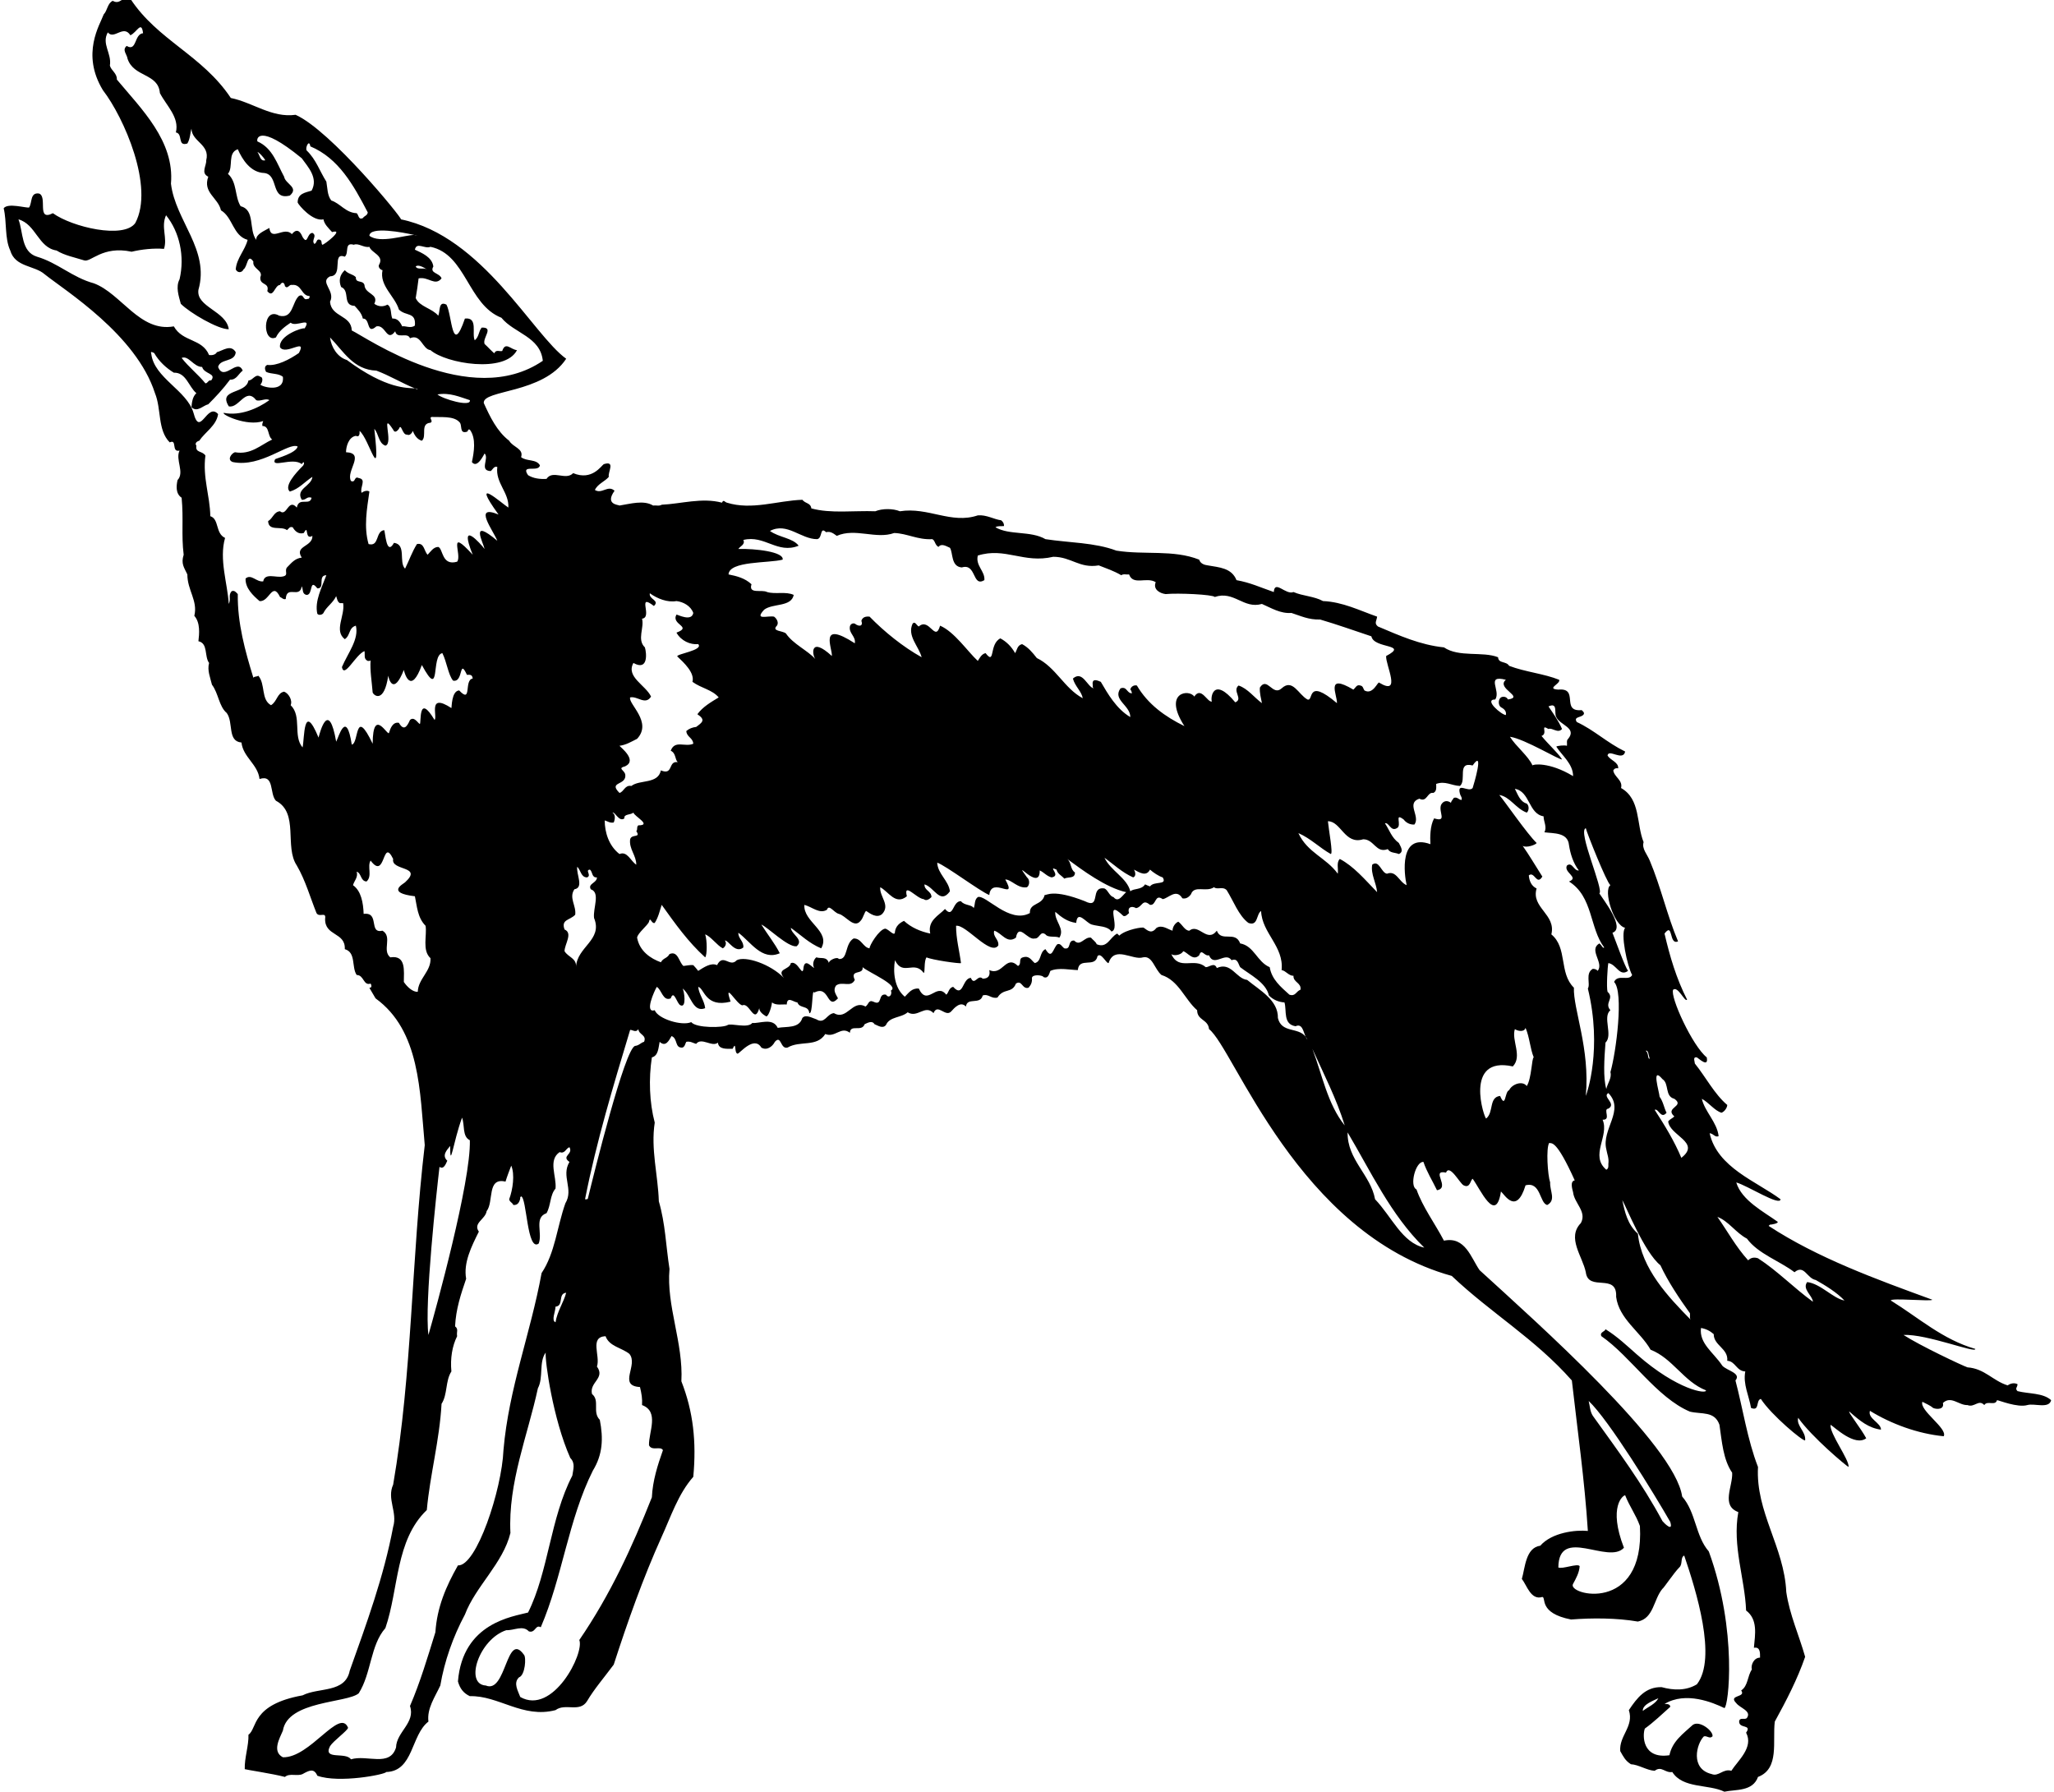 <?xml version="1.0" encoding="UTF-8"?>
<svg xmlns="http://www.w3.org/2000/svg" xmlns:xlink="http://www.w3.org/1999/xlink" width="501pt" height="437pt" viewBox="0 0 501 437" version="1.1">
<g id="surface1">
<path style=" stroke:none;fill-rule:nonzero;fill:rgb(0%,0%,0%);fill-opacity:1;" d="M 492.102 339.301 C 491.398 338.602 492.102 338.398 492.102 337.602 C 491.301 337.199 490.398 337.398 489.699 337.898 C 486.102 336.801 484.102 333.801 479.898 333.5 C 478.699 333.102 468.301 328.199 464.301 325.602 C 469.898 325.301 482.102 330.199 481.801 329 C 473.801 326.699 468 321.398 461.199 317.199 C 461.102 316.5 471.301 317.5 471.301 317 C 457.602 312 443.301 306.801 431.398 299 C 431.5 298.898 431.602 298.801 431.699 298.699 C 432.102 298.699 433.801 298.398 433.602 298 C 430.301 295.602 424.801 292.801 423.5 288.398 C 426.301 289.199 434.199 294.301 434.301 292.5 C 428.398 288.102 418.898 284.801 417 276.398 C 418 276.5 418.301 277.5 419.199 277.102 C 418.801 273.699 415.801 271.102 415.102 268 C 416.801 268.898 418.199 270.898 419.898 271.398 C 420.699 271.102 421.301 270.102 421.301 269.5 C 418.199 266.898 416 262.602 413.398 259.398 C 413.398 258.898 412.801 257.699 413.898 257.898 C 414.398 258.199 416.801 260.5 416.301 257.898 C 412.801 255.102 407.301 243.102 408.102 241.398 C 409.301 240.398 411 244.602 411.5 243.801 C 408.898 238.699 407.301 233.301 406 227.699 C 408.199 224.801 407 230.602 409.301 229.602 C 406.602 223.199 405.102 216.301 402.398 209.898 C 401.801 208.398 400.398 207 400.898 205.398 C 399.102 201 400.199 194.898 395.398 192.199 C 395.898 190.301 393.699 189.5 393.5 187.898 C 393.801 187.398 394.199 187.301 394.699 187.398 C 394.801 185.898 392.898 185.5 392.102 184.301 C 392.301 182.5 395.898 185.801 396.398 183.301 C 391.898 181.102 388.898 178.102 384.602 176.102 C 383.699 174.699 385.801 175.102 386.301 174.199 C 386.5 173.801 386.102 173.5 385.801 173.199 C 380.602 173.699 385.301 167.699 380.102 168.199 C 377 168 380.699 166.801 380.301 165.801 C 376.602 164.301 372 163.898 368.102 162.398 C 367.398 161.199 365.5 161.898 365.398 160.301 C 361.602 158.801 355.898 160.398 352.199 157.898 C 346.398 157.301 341.301 155 336.102 152.801 C 335.102 152 335.801 151.398 335.898 150.398 C 331.602 148.898 327.5 146.801 322.699 146.602 C 320.5 145.398 317.801 145.398 315.5 144.398 C 313.602 145.199 310.898 141.301 310.699 144.398 C 307.5 143.301 305 142.102 301.602 141.5 C 300.398 138.5 297.398 138.398 294.602 137.898 C 293.801 137.801 292.801 137.5 292.5 136.5 C 286.199 134 279.102 135.398 272.301 134.301 C 267 132.301 260.801 132.398 255 131.5 C 251.398 129.398 246.199 130.602 242.801 128.602 C 243.398 128.199 244.199 128.398 244.898 128.301 C 244.898 127.699 244.699 127.301 244.199 126.898 C 242.5 126.699 240.602 125.5 238.5 125.699 C 232 127.898 226.398 123.602 219.5 124.699 C 217.801 124 215.199 124 213.5 124.699 C 208.301 124.5 202.602 125.301 197.898 124 C 197.699 122.602 196.5 122.898 195.699 121.898 C 189.602 122.102 183.398 124.5 177.301 122.602 C 176.801 122.5 176.5 121.699 176.102 122.602 C 171.199 121.301 166.102 122.898 161.398 123.102 C 160.801 123.5 160 123.199 159.301 123.301 C 157 121.898 153.699 122.898 151.102 123.301 C 150.898 123.102 147.449 123.102 149.898 119.699 C 148.301 118.199 146.801 120.602 145.102 119.5 C 145.801 118 147.602 117.398 148.5 116.301 C 148.199 115.199 150.199 112.301 147.301 113.199 C 146.699 113.5 144.449 117.352 139.801 115.398 C 138 117.301 134.801 114.5 133.301 116.801 C 131.699 116.898 130.102 116.699 128.801 115.898 C 126.898 113.102 131.398 115.301 131.699 113.5 C 130.801 111.898 128.5 112.602 127.102 111.5 C 127.801 109.398 125.102 109.102 124.199 107.5 C 121.199 105.199 119.5 101.602 118 98.301 C 117.699 95 132.449 96.102 138.102 87.5 C 130 81.699 117.699 57.602 97.801 53.5 C 98.102 53.199 80.699 31.852 72.102 28 C 66.301 28.801 61.699 25 56.301 23.898 C 49.301 13.398 38.5 9.898 31.801 -0.301 C 29.801 -1.102 29.398 1.301 27.5 0.199 C 26.199 0.801 26.199 2.602 25.301 3.5 C 24.398 6 19.699 13.102 25.102 22 C 30.199 28.602 37.699 45.602 33 54.398 C 30.199 58.352 17.602 55.398 12.898 52 C 8.801 54.102 11.699 47.898 9.5 47.199 C 7.301 46.898 7.898 49.398 7.102 50.602 C 6.398 50.801 1.898 49.398 0.898 50.801 C 1.699 54.102 1.102 58.102 2.5 61.102 C 3.699 65.199 8.398 64.699 10.898 66.898 C 15.898 70.898 33.199 81.602 37.801 95.898 C 39.398 99.801 38.398 104.898 41.398 107.898 C 43.301 107 41.699 110.398 43.801 109.898 C 42.699 112.102 45.102 115.199 43.301 117.102 C 43 118.5 42.801 120.398 44.301 121.398 C 44.801 126.5 44.199 130.5 44.801 135.301 C 44.102 137.5 44.898 138.398 45.699 140.102 C 45.699 144 48.301 146.5 47.398 150.199 C 48.898 151.898 48.602 154.602 48.398 156.398 C 50.801 156.898 49.801 160.102 51 161.699 C 50.5 163.5 51.301 165.301 51.699 167 C 53.301 169.102 53.398 172.301 55.301 173.898 C 57 176.199 55.398 180.801 58.898 181.102 C 59.301 184.699 62.898 186.398 63.301 190 C 67 188.801 65.699 193.602 67.301 195.301 C 73 198.301 69.301 206.5 72.398 211.102 C 74.5 214.699 75.699 219 77.199 222.699 C 77.898 223.898 79.602 222.199 79.301 224.102 C 79.199 228.398 84.301 227.301 84.102 231.5 C 86.898 232.301 85.699 235.898 87 237.801 C 88.801 237.801 88.602 240.5 90.398 239.898 C 90.602 240.199 90.801 241 90.102 240.898 C 90.102 241 91.102 242.602 91.602 243.5 C 102.5 251.398 102.398 266.199 103.602 279.301 C 100.301 307.199 100.602 334.801 95.898 362.102 C 94.301 365.602 97 368.801 95.898 372.398 C 93.602 384.602 89.398 396 85.301 407.5 C 84.199 413 77.699 411.5 73.801 413.5 C 61.199 415.766 62.801 421.602 60.602 423.102 C 60.699 425.699 59.602 428.801 59.699 431.5 C 59.801 431.602 66.5 432.602 69.5 433.398 C 70.602 432.398 72.5 433.301 73.801 432.699 C 75.398 431.801 76.602 431.199 77.398 433.102 C 82.699 435 94 432.801 94.199 432.199 C 100.898 432 100.199 423.199 104.5 419.898 C 104.102 416.699 106.102 413.898 107.398 411.102 C 108.398 405.199 110.5 399.199 113.398 393.801 C 116 386.898 122.699 381.301 124.5 373.898 C 123.898 361.602 128.699 350.199 131.199 338.602 C 132.602 336 131.398 332.199 133.102 329.898 C 132.898 331.898 134.867 346.102 139.102 355.602 C 140.398 356.898 139.801 358.398 139.602 359.898 C 134.199 370.301 133.801 383.301 128.801 393.301 C 125.102 394.301 112.867 395.766 111.699 410.102 C 112.199 411.898 113.102 413 114.602 413.699 C 121.602 413.5 127.5 419.199 135.5 417.102 C 137.898 415.301 141.398 417.801 143.199 414.898 C 144.898 412 147.398 409.102 149.699 406 C 153.102 395.5 156.801 385 161.398 374.801 C 163.602 370 165.398 364.398 169.102 360.199 C 169.898 351.699 169.102 344.301 166.199 336.898 C 166.699 327.5 162.5 318.5 163.301 309.5 C 162.398 303.699 162.301 298.5 160.699 293 C 160.5 286.602 158.699 280.301 159.699 273.801 C 158.398 268.898 158.199 263.102 159 257.898 C 160.602 257.5 160.602 255.5 160.898 254.102 C 162.398 255.5 163.199 253.699 163.801 252.699 C 165.398 253.301 164.5 255.699 166.5 255.5 C 167.102 255.199 167.102 254.602 167.398 254.102 C 168.398 253.898 169 254.398 169.801 254.602 C 171.102 252.898 173.699 255.5 175.102 254.301 C 175.301 256 177.199 255.801 178.699 255.801 C 179.699 253.699 179 256.801 179.898 257 C 180.398 257 183.898 252.5 185.699 255.5 C 187 256.301 188.398 255.301 189 254.102 C 190.602 252.301 190.301 256 192.102 255.5 C 195.199 253.699 199.199 255.5 201.301 252.199 C 203.699 253.199 205.102 250.199 207.301 251.898 C 207.398 249.699 210.199 251.801 210.898 249.801 C 211.602 249.5 212.699 248.801 213.301 249.801 C 214.102 250.102 215.301 251 216.102 250 C 217 247.898 219.801 248.301 221.398 246.898 C 223.801 248.398 225.602 244.898 227.699 247.102 C 228.699 244.602 230.602 248.199 232 246.699 C 232.801 245.801 234.301 244.102 235.602 245.5 C 235.898 243.102 239.102 245.199 239.699 242.801 C 241.102 242.301 241.801 243.699 243.301 243.301 C 244.801 240.898 246.801 242.398 247.801 239.898 C 249.301 238.898 249.301 241.398 250.898 240.898 C 251.5 240.199 251.801 239.5 251.699 238.5 C 251.898 237.5 254.5 237.898 254.5 238.301 C 255.699 238.801 255.898 237.5 256.199 236.801 C 258.199 235.898 261.199 236.602 262.898 236.602 C 263.199 233.301 267.102 236.199 267.699 233.199 C 268.602 232.199 269.801 235 270.398 234.898 C 271.801 230.5 276.301 234.301 278.801 233.5 C 281.102 233 281.602 236.398 283.301 237.801 C 287.5 239.102 289 243.801 292 246.398 C 292 248.898 294.699 248.602 294.898 251 C 301 255.699 316.531 300.766 354.102 311.199 C 363.699 320.301 374.398 326.5 383.398 336.699 C 384.801 349.102 386.5 360.898 387.301 373.398 C 384.301 373.102 378.531 373.766 375.699 377 C 372.102 377.5 372 382.398 371.199 385.102 C 372.398 386.602 373.398 390.398 376.199 389.5 C 377.199 389.602 375.199 393.434 383.199 395 C 388.301 394.602 394.301 394.602 399.5 395.5 C 403.398 394.699 403.301 390.102 405.5 387.5 C 405.699 387.5 408.301 383.602 409.602 382.301 C 410.5 381.5 409.801 379.898 410.801 379.398 C 413.699 387.898 418.867 404.434 413.898 410.801 C 411.301 412.398 408.199 412.301 405.301 411.5 C 401.398 411.398 399.301 414.102 397.301 417.102 C 398.602 421.102 394.898 423.301 395.199 427.102 C 396 428.5 396.398 429.398 397.801 430.301 C 399.699 430.398 401.699 431.801 403.602 431.898 C 405.301 430.602 406.102 432.5 407.898 432.199 C 410.5 436.301 416.699 435.102 420.602 437 C 423.398 436.398 427.5 437 428.801 433.398 C 434.102 431.398 432.301 424.699 432.898 419.898 C 435.699 414.801 438.398 409.602 440.301 404.102 C 438.801 398.801 436.5 393.801 435.699 388.301 C 435.199 377.301 428.199 368.801 428.801 357.801 C 426.199 351.102 425.102 343.5 423.301 336.699 C 424.801 334.898 421.199 334.301 420.102 333.102 C 418 329.898 414.398 327.699 414.898 323.898 C 416.102 324.102 417.102 324.602 418 325.398 C 418 328.199 421.602 328.898 421.301 331.898 C 423.301 332 423.5 334.398 425.699 334.5 C 425.102 337.602 426.602 340.398 427.102 343.398 C 429.301 344.301 428.199 341.5 429.5 341.199 C 432 345.102 439.898 351.699 440.301 351.301 C 440.5 349.102 438.102 347.801 438.602 345.801 C 441.898 350.5 450.398 357.602 450.898 357.801 C 451.102 356 446.199 349.602 446.5 347.5 C 447.5 348.102 452.398 352.898 455.199 350.801 C 454 348.5 450.5 344.102 451.102 344.301 C 453.699 346.602 455.801 348.301 458.801 348.699 C 458.801 347 455.5 346 456.102 344.102 C 461.301 347.301 467.801 349.699 474.102 350.301 C 475.102 348.398 468.102 344 468.898 341.898 C 469.801 342.398 470.699 342.699 471.5 343.398 C 472.398 343.801 474.301 343.801 473.898 342.199 C 475.898 340.301 477.801 342.801 479.898 342.699 C 481.602 343.398 482.602 341.199 484 342.699 C 484.699 341.5 486.699 343 487.102 341.5 C 487.5 341.5 492.102 343.398 494.5 342.699 C 496.199 342.199 499.801 343.699 500.301 341.5 C 498.301 339.699 494.898 340 492.102 339.301 Z M 406.5 271.398 C 405.898 270.301 405.699 268.699 404.801 267.5 C 404.699 266.199 402.699 259.898 405.5 263.199 C 407.199 264.301 406 267.398 408.398 268 C 411.102 269.898 405.898 270.102 408.398 272.301 C 407.898 272.801 407.398 272.898 406.898 273.5 C 407.199 277 415 278.602 410.102 282.398 C 408.398 278.301 406 274.398 403.602 270.699 C 404.5 270.199 405.102 273.102 406.5 271.398 Z M 402.398 258.199 C 401.801 258.398 402.199 256.699 401.398 256.301 C 402.102 256 402.102 257.5 402.398 258.199 Z M 405 308.602 C 406.801 312.5 409.602 316.699 412.199 320.301 C 412.301 320.898 412 321.602 412.5 322 C 406.898 316.301 400.398 309.5 399.5 300.898 C 397 298.699 396.301 295.602 395.699 292.699 C 396.602 294.199 401.102 305.5 405 308.602 Z M 386.801 202 C 387 203 391.898 215.301 392.801 215.898 C 391 217.102 393.602 225.699 396.398 226.301 C 395.199 227.602 396.898 235.602 398.102 237.801 C 397.301 239.398 394.602 237.5 393.699 239.5 C 396.102 241.898 394.199 256.699 392.801 261.5 C 393.199 262.898 392.102 264.199 391.801 265.602 C 391 262.898 391.301 258.199 391.602 254.301 C 393.5 252.5 390.801 248 392.801 246.398 C 391.199 244.602 393.898 243.5 392.102 241.898 C 391.801 240.801 392.102 235.699 392.301 234.898 C 394.301 235.199 395 238.301 397.102 236.801 C 396.301 235.699 394.199 229.801 393.301 227.5 C 396.602 226.398 390.898 219.199 390.102 217.898 C 391.301 217.199 384.699 202.602 386.801 202 Z M 391.801 280.301 C 392 281.5 392.5 282.5 392.301 283.898 C 392.301 284.398 392.398 285 391.801 285.301 C 387.699 281.801 392.602 277.102 390.898 273.102 C 393.102 273.199 390.898 270.5 392.301 270.398 C 394.398 269.199 390.699 267.5 392.301 266.602 C 396.398 270.801 390.602 275.398 391.801 280.301 Z M 385.102 212.301 C 383.898 212.5 383.5 210.102 382.199 211.102 C 381.301 212.801 385.301 214 382.699 215 C 388.602 218.699 387.699 226.398 391.301 231.102 C 390.898 231.398 390.699 230.5 390.102 230.102 C 387.398 231.699 391.301 234.801 389.699 236.801 C 389.398 236.398 388.898 236.301 388.5 236.301 C 386.602 237.398 388 240 387.301 241.102 C 390.867 255.766 387.102 266.602 386.801 267.301 C 387.867 255.766 383.699 246.102 383.898 240.898 C 380.199 237.301 382.398 231.199 378.398 227.898 C 379.602 223 373.398 221.398 374.801 216.699 C 373.5 216.102 373 214.801 372.898 213.5 C 374.301 212.398 374.801 216.102 376.199 213.801 C 374.602 211.301 372.898 208.398 371.398 206.301 C 372.301 206.898 374.699 206 374.801 205.602 C 372.5 203.398 367 195.398 365.699 193.898 C 368.301 194.301 369.699 197.199 372.398 198.199 C 373 197.699 373 196.5 372.398 196 C 370.699 195.5 370.199 193.699 369.5 192.398 C 373.199 193 372.801 198.5 376.5 199.102 C 376.5 200.398 377.398 201.699 376.699 203 C 379 203.301 382.398 203 382.699 206.102 C 383 208.102 383.699 210.5 385.102 212.301 Z M 377.699 177.801 C 378.602 177.398 380 179 381 177.801 C 380.102 175.699 378.898 174.102 377.699 172.301 C 380.102 171.199 379 174 379.602 174.898 C 380.5 176.898 384.699 177.5 382.5 180.199 C 382 180.602 382.301 181.301 382.199 181.898 C 381.602 181.699 379.801 181.898 379.602 182.102 C 381 184.301 383.699 186.301 383.699 189.301 C 377.867 185.766 373.801 186.398 373.801 186.699 C 372.801 184.398 369.699 182 368.301 179.699 C 371.898 180.199 380.699 185.602 381 185.199 C 379.898 183.5 377.699 181.602 376 179.5 C 377.699 178.898 375.5 176.5 377.699 177.801 Z M 364.699 170.602 C 366.199 168.5 362.199 164.5 367.301 165.801 C 364.801 167.898 372 170 367.801 170.602 C 367.5 169.898 366.602 169.801 366.102 170.102 C 365.398 170.602 365.398 172 366.102 172.5 C 366.898 172.898 367.5 173.5 367.301 174.398 C 366.301 174.398 361.801 170.602 364.699 170.602 Z M 369 260.102 C 371.398 257.602 368.602 253.699 369.5 251 C 370.199 251.5 371.801 251.801 372.102 250.699 C 373.102 253 373.199 255.699 374.102 257.898 C 373.602 258 373.602 263 372.398 264.898 C 371.398 263.5 368.801 264.398 368.102 265.898 C 367 266.199 367.301 270.602 365.898 267.301 C 363.102 267.602 364.398 271.301 362.5 272.801 C 362.102 273 356.867 257.434 369 260.102 Z M 190.898 136.5 C 191.301 134.602 184.199 133.766 180.102 133.898 C 180.398 133.301 181.898 132.801 181.301 131.699 C 186.5 130.398 189.602 135.199 194.801 133.102 C 193.398 131.199 190 131.102 187.801 129.5 C 192 127.301 195.301 131.5 199.301 131.5 C 200.699 131.301 199.898 128.301 201.5 129.801 C 202.602 129.5 203.398 130.199 204.102 130.699 C 208.602 128.699 213.699 131.602 218.102 130 C 221.301 130.102 223.801 131.699 227.398 131.5 C 228.102 131.801 228 132.898 228.898 133.398 C 229.699 132.398 230.898 133.301 231.699 133.602 C 232.5 134.801 231.898 138.199 234.602 138.398 C 238.199 137.301 237.102 143.301 240.102 141.5 C 240.301 139.301 237.898 138 238.5 135.5 C 245.199 133.398 249.699 137.5 256.898 135.801 C 261.301 135.801 263.301 138.699 268 137.898 C 270 138.699 271.602 139.199 273.5 140.301 C 274 139.898 274.801 140.199 275.398 140.102 C 276.398 142.898 279.699 140.602 281.898 142 C 281.199 143.699 282.801 144.699 284.301 144.898 C 287.398 144.602 295.801 145 296.301 145.602 C 301 144 303.301 148.602 307.801 147.301 C 310.102 148.301 312.301 149.699 315 149.5 C 317.199 150.199 319.199 151.199 322 151.102 C 326.102 152.301 330.301 153.801 334.5 155.199 C 335.102 158.301 343.801 157 338.102 160 C 337.898 162.102 342 169.898 336.398 166.5 C 336.102 166.102 334.898 169.602 332.801 168.398 C 332.5 168 332.5 167.301 331.801 167.199 C 330.898 166.898 330.699 167.699 330.102 168.199 C 323.199 164.102 326.199 169.5 326.102 171.5 C 318.531 165.102 320.5 171.199 318.898 170.602 C 316.699 169.398 315.301 165.398 312.602 167.898 C 310.398 169.898 309.102 164.898 307.301 167.699 C 307.199 169.102 307.602 170.301 307.801 171.5 C 306 170.199 304.301 167.898 302.102 167.199 C 300.5 168.5 303.301 170.5 301.301 171.301 C 295.867 164.766 295.199 170.301 295.602 171.102 C 294.5 171.398 293 167.301 291.301 169.898 C 290.102 168 283.531 168.766 288.898 177.102 C 284.199 174.801 280 171.801 277.301 167.199 C 276.602 167 275.801 167.5 275.699 168.199 C 276 168.398 276 168.801 276.102 169.102 C 274.801 169.102 274.898 167.301 273.301 167.898 C 271.301 170.699 275.699 172 275.699 174.898 C 272.301 172.898 270.199 169.199 268.5 166.301 C 267.801 166 266.5 165.398 266.5 166.699 C 266.602 167.199 266.398 167.699 266.801 167.898 C 265.199 167.602 264.102 163.398 261.699 165.5 C 262.199 167.398 263.801 168.602 264.102 170.301 C 259.602 167.898 257.5 162.699 252.898 160.5 C 251.801 159.102 250.801 157.898 249.301 157.102 C 248.102 157.398 248.102 158.5 247.602 159.301 C 246.699 157.699 245.5 156.5 244 155.699 C 241.199 157.102 242.801 162.398 240.398 159.301 C 239.398 159.5 238.898 160.602 238.5 161.199 C 236 158.898 232.801 154.102 229.301 152.602 C 228.102 156.801 226.699 150.5 224.102 152.801 C 223.602 152.602 223.199 151.398 222.602 152.102 C 221.199 155.102 224.102 157.602 224.801 160.301 C 220.301 157.801 215.699 154.102 212.102 150.398 C 211.199 150.301 210.398 150.5 210.102 151.398 C 210.602 152.801 209.5 152.898 208.5 152.102 C 207.898 151.898 207.398 152.301 207.301 152.801 C 207 154.5 208.801 155.199 208.5 156.898 C 199.531 151.102 203.102 158.199 202.898 160 C 197.66 155.188 197.996 159.477 198.863 160.742 C 198.938 160.828 199.031 160.91 199.102 161 C 199.02 160.941 198.941 160.852 198.863 160.742 C 197.07 158.676 193.426 157.09 191.699 154.5 C 190.898 153.801 188.102 154 189.5 152.602 C 190 151.898 189.5 150.898 188.801 150.398 C 187.199 150.102 183.898 151.398 186.398 148.699 C 188.5 147.102 193 148.102 193.602 145.102 C 191.699 144.199 189.102 145 187.102 144.398 C 185.801 143.699 182.5 145 183.301 142.5 C 181.699 141 179.699 140.5 177.699 140.102 C 177.867 136.766 187.5 137.398 190.898 136.5 Z M 276.602 212.102 C 277.898 212.801 279.602 213.898 280.5 212.102 C 281.301 212.801 282.602 213.699 283.602 214 C 284.801 216 281.5 214.801 280.5 216.199 C 280 216 279.699 215.898 279.301 215.699 C 278.398 217.102 276.602 216.602 275.699 217.398 C 274.898 214.102 270.898 212.398 269.398 209.199 C 271.602 210.801 273.699 212.801 276.398 214 C 277.199 213.699 276.898 212.602 276.602 212.102 Z M 152.5 188.801 C 152.102 187.699 150.602 187.398 152.5 186.898 C 155.531 185.434 151.398 182.301 151.102 181.898 C 152.699 181.699 154 180.898 155.398 180.199 C 159.199 176.102 153.199 171.699 153.699 170.102 C 155.5 169.699 157.398 172.102 158.801 169.898 C 157.5 167.102 152.602 165.102 154.5 161.699 C 158.199 163.766 157.699 159.199 157.301 157.898 C 155.301 156 157.199 153.102 156.602 150.898 C 159.301 150.602 155.199 144.5 159.5 147.801 C 161 146.398 158.199 146.199 158.5 144.699 C 160.301 146 162.801 147 165 146.602 C 166.699 146.801 168.5 147.801 169.102 149.5 C 168.699 151.699 165.301 149.898 165 149.898 C 163.602 152.398 169 152.801 165 154.301 C 166.102 156.301 168.398 157.301 170.301 157.102 C 171.699 158.602 164.898 159.5 165.199 160.102 C 166.801 161.602 169.5 164.102 168.898 166.301 C 171.102 167.898 173.699 168.199 175.301 170.102 C 173.5 171.199 171.398 172.398 170.102 174.199 C 172.199 175.602 171.301 176.199 169.801 177.301 C 168.898 177.398 168.102 177.699 167.398 178.301 C 167.5 179.801 169 179.898 169.102 181.398 C 167.102 182.301 164.602 180.398 163.602 183.102 C 164.898 183.699 164.602 185.199 165.301 185.898 C 162.898 185.5 164.301 189.199 161.199 187.898 C 160.5 191.301 156 190.102 154 191.699 C 152.398 191.398 152.199 193.102 151.102 193.398 C 148.199 190.5 153 191.699 152.5 188.801 Z M 149.699 200.602 C 150 199.898 150.199 198.699 149.398 198.199 C 150 197.898 151 200.602 152.301 199.602 C 152.102 198.5 153.801 198.801 154.5 198.199 C 154.699 199.102 159.102 201.301 155.699 201.301 C 155.199 201.699 155.602 202.398 155.199 202.699 C 156.398 204.5 154.102 203.301 153.699 204.699 C 153.398 207.102 155.199 208.602 155.199 210.898 C 153.801 210 153 207.5 151.102 208.301 C 148.5 206.301 147.5 203 147.5 200.102 C 148.199 200.301 148.801 200.801 149.699 200.602 Z M 153.699 251.199 C 154.199 251.102 155.102 252 155.699 251 C 155.801 252.398 157.801 252.398 157.102 254.102 C 156.301 254.301 155.898 255 154.898 255.102 C 152.398 255.801 144.898 286.102 143.398 292.301 C 143.301 292.602 142.898 292.5 142.699 292.5 C 145.5 278.301 149.602 264.801 153.699 251.199 Z M 118.199 110.602 C 119.398 111.801 116.801 114.801 119.699 114.898 C 120.199 114.5 120.5 113.602 121.301 113.898 C 120.801 117.801 124.199 120.102 124 123.801 C 122.398 122.801 114.449 115.602 121.602 125.5 C 115.199 122.852 120.398 129.5 121.301 131.898 C 114.449 126.102 117.898 132.398 118.199 133.898 C 117.301 132.699 111.699 126.352 115.301 135.301 C 108.949 128.352 112.801 135.398 111.5 137 C 107.699 138.102 108.102 133.801 106.898 133.398 C 105.699 133.398 105 134.602 104.301 135.301 C 103.398 134.398 103.5 132.301 101.699 132.699 C 100.5 134.602 99.801 136.699 98.801 138.699 C 97.199 137.102 99.199 132.801 96.102 132.398 C 94.199 135.801 94 129.699 93.699 129.301 C 91.5 129.602 92.602 133.398 89.898 132.699 C 88.699 128.5 89.5 124.102 90.102 119.898 C 89.602 119.5 88.699 119.801 88.199 120.199 C 87.699 118.898 89.5 116.898 87.5 116.602 C 86.301 116 86.801 117.898 85.602 117.301 C 84.301 114.898 89.199 110.5 84.398 110.301 C 84.398 109 85 106.602 86.801 106.301 C 87.898 106.801 87.699 105.301 87.699 105.102 C 90.102 107 92.949 119.352 91.301 104.602 C 92.398 105.801 92.301 108.102 94 108.699 C 96.102 108.199 92.699 99.898 95.898 104.801 C 96.301 105.801 97 105 97.301 104.602 C 97.898 103 98.102 106.199 99.301 106 C 100 106.398 100.602 105.398 100.699 105.102 C 101.102 106.199 101.801 107.199 102.898 107.5 C 104.199 106.398 102.398 103.301 105 103.102 C 105.801 102.699 104.5 101.898 105.301 101.699 C 107.398 101.801 110.602 101.398 112 102.898 C 112.898 103.602 111.898 105.898 113.898 105.301 C 114.301 105.102 114 104.602 114.602 104.801 C 116.199 106.898 115.602 110.398 115.102 112.699 C 116.398 114.398 118 110.898 118.199 110.602 Z M 80.5 82.301 C 83.801 85.699 86.199 90.199 91.801 90.398 C 95.055 91.609 98.137 93.5 101.203 94.727 C 101.582 94.762 101.812 94.824 101.898 95 C 101.668 94.914 101.438 94.816 101.203 94.727 C 99.438 94.562 94.363 95.051 84.602 87.801 C 82.301 87.102 80.801 84.699 80.5 82.301 Z M 106.699 96.199 C 109.699 95.699 112.102 96.801 114.602 97.602 C 115 99.398 107.898 97.301 106.699 96.199 Z M 101.039 57.309 C 101.309 57.312 101.5 57.363 101.621 57.449 C 101.859 57.516 101.91 57.539 101.699 57.5 C 101.684 57.477 101.645 57.469 101.621 57.449 C 101.484 57.414 101.285 57.367 101.039 57.309 C 98.906 57.273 92.617 59.496 90.102 57.5 C 90.18 55.121 98.418 56.699 101.039 57.309 Z M 92.5 64.5 C 92.102 65 92.699 65.801 93.301 65.898 C 92.5 69.699 96.301 72.199 97.301 75.5 C 99 77.199 101.5 76 101.199 79.398 C 100.199 80.199 98.801 79.398 98.102 79.602 C 97.602 78.5 96.898 77.602 95.699 77.699 C 95.199 76.602 95.602 74.898 94.5 74.301 C 93.398 74.898 92.301 74.801 91.301 74.102 C 92.5 71.602 89 71.801 88.898 69.5 C 88.5 68.199 86.699 69.199 86.801 67.602 C 86 66.801 85 66.898 84.102 65.898 C 82.801 67.102 82.602 68.5 83.199 70 C 85.5 70.898 83.398 74.5 86.5 74.602 C 87.199 75.398 88.199 76.301 88.5 77.699 C 90.398 77.602 89.301 81.801 91.801 79.602 C 94.102 79.102 94.301 83.602 96.398 80.801 C 96.801 82.801 99.398 80.898 100 82.5 C 102.699 81.301 103 85.199 105 85.398 C 108.801 88.699 123.199 91.102 126.102 85.398 C 124.602 85.301 123.301 83.199 122.5 85.602 C 121.898 85.801 121 85.199 120.602 86.102 C 120.699 86.5 118.801 84.398 118.199 83.898 C 117.602 82.398 120.602 79.801 117.5 79.898 C 116.699 80.801 116.898 82.102 115.801 83 C 115 81.398 116.699 77.301 113.398 77.699 C 110.199 87.102 110.301 76.898 108.898 74.301 C 106.898 73.301 107.398 75.898 106.898 77 C 105.398 75.199 102.301 74.801 101.398 72.699 C 101.699 71 101.898 69.5 102.102 67.898 C 104.5 67.398 106.102 69.898 107.699 67.898 C 107.199 66.5 104.699 66.699 105.699 65 C 105.398 62.699 102.898 61.699 101.199 60.898 C 101.602 58.898 103.602 60.801 105 60.199 C 113.699 62 114.102 74.301 122.301 77.5 C 125.398 81.301 131.801 82.102 132.398 88 C 114.699 100.102 89.199 82.199 85.801 80.602 C 85.699 76.801 80.801 77.398 80.5 73.602 C 81.898 70.898 77.801 68.801 80.5 67.398 C 83.898 67.301 80.801 61.398 84.102 62.602 C 85.199 61.699 83.898 59 86.301 59.699 C 87.398 59.199 88.801 60.5 90.102 60.199 C 90.602 61.699 93.699 62.301 92.5 64.5 Z M 101.398 65 C 102 64.398 103.5 65.301 104.102 65.699 C 103.301 65.199 101.801 65.898 101.398 65 Z M 75.699 35.699 C 82.602 38.602 86.199 45.102 89.699 51.801 C 89.602 52.602 88.898 52.602 88.5 53.199 C 87.398 53.699 87.5 52.398 87 52 C 84.301 51.898 83 49.602 80.801 48.898 C 79.801 47.602 79.898 45.898 79.602 44.301 C 78 41.801 77.102 38.898 74.801 36.699 C 74.398 36.102 75.398 33.801 75.699 35.699 Z M 58 36.398 C 59.102 38.898 61.102 42.102 64.5 42.199 C 68.102 42.699 65.898 48.898 70.699 47.699 C 73 45.699 69.602 44.898 69.301 43.102 C 67.602 40 66.5 36.102 62.801 34.5 C 62.5 34 62.949 29.852 73.602 38.602 C 75.102 40.699 77.699 43.398 76 46.5 C 74.398 47 72.602 47.199 72.602 49.398 C 72.898 50.102 76.301 54.102 78.898 53.5 C 79.102 54.699 80.102 55.602 81 56.602 C 84.199 55.699 79 59.801 78.602 59.699 C 78.301 59.301 78.602 58.801 78.102 58.5 C 77.102 58.102 77.398 59.199 76.699 59.5 C 75.801 58.602 77.5 57.5 76.199 56.801 C 74.801 56.898 75.102 59.898 73.801 57.801 C 73.602 57.398 72.801 55.102 71.199 57.102 C 69.301 55.102 66.102 59 65.699 55.602 C 64.5 56.301 62.398 57.102 62.5 58.5 C 60.602 56 62.301 51.199 58.699 50.301 C 57.199 47.898 57.898 44.5 55.602 42.398 C 57 40.699 55.398 37.301 58 36.398 Z M 62.801 37.102 C 63 37 64.301 38.301 64.699 39.102 C 63.398 39.398 63.398 37.801 62.801 37.102 Z M 82 180.898 C 80.199 170.602 78.102 178.301 77.699 179.898 C 73.949 170.852 74.301 180.102 73.801 182.301 C 71.398 179.5 73.699 174.699 70.898 172 C 71.398 170.801 70.398 169.102 69.301 168.699 C 67.602 169 67.602 171.102 66.102 172 C 63.602 170.602 64.801 166.898 63 164.801 C 62.699 165.102 62.102 164.898 61.801 165.301 C 59.801 158.801 57.898 152 58 144.898 C 57.602 144.5 57.199 143.898 56.5 144.199 C 55.602 145.199 56.398 146.102 55.801 147.301 C 55.5 142.301 53.398 136.398 54.898 131.199 C 52.5 130.102 53.5 126.602 51.301 125.898 C 51.199 120.801 49.398 116.5 50.102 111.102 C 49.301 109.898 47.602 110.5 47.898 108.699 C 47.398 108.102 48.102 107.602 48.602 107.5 C 50 105.398 52.801 103.801 53.199 101 C 50.5 98 48.801 106.898 47.199 100.699 C 45.602 95.199 37.602 92.199 36.898 86.301 C 36.602 85.5 37.301 86 37.602 86.102 C 38.801 88.199 40.602 89.801 42.398 90.898 C 45.398 90.801 46 94.301 47.898 95.898 C 46.898 96.801 46.801 98.301 46.699 99.301 C 48.102 100.699 49.5 98.898 50.801 98.602 C 52.602 96.801 54.398 94.898 56.102 92.602 C 57.699 92.699 58.199 91.102 59.199 90.398 C 57.898 87.199 54.602 93.199 53.199 89.5 C 53.699 87.398 57.301 88.398 57.5 85.898 C 56.301 83.898 54.398 85.5 52.898 85.898 C 52.602 86.5 51.801 86.699 51 86.602 C 49.301 82.5 44.602 83.5 42.398 79.602 C 34.102 81.102 29.602 71.602 22.898 69.102 C 17.699 67.699 14.102 64.102 9 62.602 C 5.102 61.398 5.699 56.602 4.5 53.5 C 8.801 54.699 9.301 60.398 13.801 61.102 C 15.699 62.301 18.301 62.801 20.5 63.5 C 22.102 64.102 24.949 59.852 32.102 61.398 C 34.602 60.801 37.5 60.5 40 60.699 C 40.898 58 39.199 55.398 40.5 52.5 C 43.801 56.602 45.102 62.5 43.801 68.102 C 42.801 70 43.602 72.199 44.102 74.102 C 46.301 76.301 53.199 80.352 55.801 80.301 C 55.199 75.852 47.801 74.898 48.398 70.699 C 51.199 60.898 42.801 53.898 41.699 44.801 C 42.602 34.398 34.5 26.602 28.5 19.398 C 28.602 17.898 27.102 17.199 26.801 16 C 27.301 13 24.699 10.699 26.301 7.898 C 27.801 9.801 30.102 5.898 31.801 8.602 C 33.398 7.898 34.5 4.898 34.898 8.102 C 32.699 8.301 33.398 12.699 30.898 11.199 C 29.699 12.199 31 13.301 31.102 14.301 C 32.602 18.898 38.602 17.801 39 22.699 C 40.602 25.801 43.801 28.602 42.898 32.301 C 44.699 32.602 43.199 35.801 45.699 35 C 46.398 33.898 46.398 32.301 46.699 31.398 C 46.801 34.602 51.301 35.199 50.301 39.102 C 50.398 40.398 48.898 42.199 50.801 43.102 C 49.398 47 53.199 48.199 53.898 51.301 C 56.801 53 56.801 57.5 60.398 58.5 C 59.801 61 57.699 63 57.5 65.699 C 57.898 66.602 59 66.602 59.398 65.699 C 60.398 65.102 60.301 61.602 61.801 63.801 C 61.5 65.602 64.301 65.898 63.5 67.602 C 63.301 69.699 65.801 68.801 65.199 71 C 66.699 72.898 67 69.5 68.301 69.5 C 68.801 68.602 69.398 68.898 69.5 69.801 C 70.199 70.602 70.5 69.301 71.199 69.5 C 73.602 69.199 73.5 72.199 75.5 72.199 C 75.602 72.5 75.398 73 75 72.898 C 73.801 73.398 74.199 71.5 72.898 72.199 C 71.199 73.801 71.5 77.801 68.102 77 C 63.949 74.602 63.949 83.852 67.301 82.301 C 68.102 80.602 69.602 79.602 70.898 78.699 C 72.102 79.898 76.199 77.102 74.301 80.102 C 73.898 79.801 67.898 81.801 68.301 84.699 C 69.699 86.801 75 82.199 72.898 86.102 C 70.602 87.699 67.5 89.301 65.199 89 C 64.398 89.301 64.602 90.199 64.898 90.699 C 66.199 91.301 67.898 91 69 91.898 C 69.449 95.852 64 94.398 63.5 93.801 C 64 93.398 64.301 92 63.5 91.898 C 62.301 91 61.699 92.801 60.602 92.801 C 60 96.199 53.102 94.801 55.801 99.102 C 58.301 99.699 59.898 94.301 62.5 97.602 C 63.398 98 64.898 97 65.699 97.602 C 62.801 99.699 58.5 101.5 54.602 100.699 C 53.801 101 60.199 104.102 64.199 102.699 C 64.102 103 63.898 103.398 64 103.898 C 65.801 103.898 65.199 106.398 66.398 107.199 C 63.602 108.5 61.199 111 57.301 110.301 C 56.398 110.602 55.301 112.199 56.801 112.699 C 63.699 114.102 70.398 107.801 72.602 108.898 C 72.301 110.5 67.398 111.801 67.102 112 C 65.949 114.352 71.398 111.398 73.602 113.199 C 74.301 112.102 74.301 113.301 73.801 113.699 C 72.102 115.398 69.199 118.602 70.699 119.898 C 73 119.199 74.199 117.602 76.199 116.301 C 76 118.602 72 119.199 73.602 121.898 C 74.699 122 74.801 121 76 121.398 C 75.602 123.5 72.898 121.102 72.398 123.801 C 70.301 121.398 70 126.102 68.301 124.699 C 66.801 124.801 66.602 126.398 65.398 127.102 C 65.5 129.699 68.602 128.199 70 129.301 C 70.602 128.801 70.602 128.398 71.398 128.602 C 71.898 129.5 72.801 130.398 74.102 130 C 75.398 127.602 74.199 131.898 76.199 130.699 C 76.301 133.398 71.699 133.102 73.602 136 C 71.898 136.199 71.102 137.301 70 138.398 C 69.301 139.301 70.5 140.301 69 140.602 C 67.398 141 64.602 139.602 64.199 141.801 C 62.5 142 61.301 139.898 59.898 141.102 C 59.801 143.5 61.801 145.301 63.301 146.602 C 65.699 146.898 66.398 141.699 68.301 145.602 C 68.801 145.801 69.102 146.301 69.699 146.102 C 69.898 142.602 73.102 146.102 73.602 143 C 74 143.699 73.602 144.898 74.801 145.102 C 76.398 145.102 75.398 140.898 77.398 143.5 C 79.398 143.602 77.398 140.301 79.602 140.301 C 78.5 143.301 76.699 146.602 77.398 149.699 C 77.801 150.199 78.699 149.898 78.898 149.5 C 79.602 148 81.199 147.102 82 145.398 C 82.199 146 82.301 146.801 82.898 147.102 C 83.199 147.102 83.398 147.102 83.699 147.102 C 84.199 150.199 81.398 153.801 84.102 155.898 C 85.5 155 85 153.102 86.801 152.602 C 87.602 155.898 84.898 159.199 83.398 162.699 C 83.949 165.602 86.699 159.699 88.898 158.801 C 89.102 159.699 88.602 160.699 89.699 161.199 C 89.898 161.199 90.301 161.301 90.398 161 C 90.199 163.5 90.699 166.301 90.898 168.898 C 91.199 169.699 93.699 171.602 94.699 164.801 C 94.801 165.5 95.949 169.852 98.5 163.398 C 98.699 164.301 100.199 169.602 102.898 162.199 C 107.699 171.102 105 159.801 107.898 159.301 C 109 161.5 109.301 164.5 110.5 166 C 113.102 166.602 111.898 160.301 113.898 164.602 C 114.898 164.5 115.199 164.699 115.301 165.5 C 113.102 165.801 115.199 171.801 112 168.398 C 110.102 168.5 110.199 172.602 110.102 172.699 C 104.199 168.852 106.801 174.801 106 175.602 C 101.949 168.852 102.801 176.301 102.398 176.602 C 101.801 176.199 101 174.699 100 175.602 C 99.301 177.199 98.5 178.398 97.301 176.301 C 95.801 176 95.199 177.699 94.898 178.699 C 94.699 179.898 90.949 172.102 90.898 181.398 C 86.449 172.102 87.602 181.398 85.801 181.602 C 84.449 172.852 82.602 179.801 82 180.898 Z M 44.301 87.301 C 46 86.602 47.199 89.5 49.301 89.5 C 49.801 91.301 52.898 91 51.5 92.801 C 50.801 92.602 50.699 93.5 50.102 93.5 C 48.398 91.398 46 89.5 44.301 87.301 Z M 109.801 279.5 C 109.801 285.496 110.473 278.723 112.699 272.602 C 113.398 274.398 112.699 277.199 114.602 278.102 C 114.898 288.199 106.199 319.699 104.5 325.602 C 103.5 317.801 106.5 290.602 107.199 284.602 C 108.199 285.301 108.699 284 109.102 283.102 C 107.699 281.801 109 280.5 109.801 279.5 Z M 101.898 241.898 C 100.699 242 99.301 240.699 98.5 239.5 C 98.5 236.801 99.102 232.898 95.199 233.5 C 93.102 231.801 95.801 228.5 93.301 227 C 89.801 227.801 92.699 222.398 88.699 222.898 C 88.602 220.199 88.102 217.301 86.102 215.898 C 86.398 214.801 87.398 214 87 212.602 C 88.199 213 87.898 214.898 89.398 215 C 90.898 213.699 89.5 211.301 90.398 209.898 C 94.102 214.898 93.199 204 95.898 209.5 C 95.301 212.5 103.301 211.102 98.801 215.199 C 98.199 215.699 94.199 217.766 101.199 218.602 C 101.699 220.898 101.801 223.801 103.801 225.801 C 104.199 228.102 102.898 231.801 105 233.699 C 105.199 236.898 102 238.699 101.898 241.898 Z M 135.5 322.5 C 134.398 322.102 135.5 319.898 135.5 318.699 C 137.602 318.5 136 315.5 138.102 315.301 C 137.5 317.602 135.898 319.898 135.5 322.5 Z M 138.898 283.398 C 136.801 286.898 140 290 137.898 293.5 C 135.898 299.102 135.398 305.602 132.102 310.5 C 129.398 325.301 124.102 338.602 122.801 353.699 C 122.398 363.398 116.199 382.102 111.699 381.801 C 108.801 386.898 106.602 392 106.199 398.102 C 104.301 404.199 102.5 410.301 100 416.102 C 101.398 420.199 96.699 422.398 96.602 426.199 C 95.102 431.102 89.5 427.898 85.602 429.102 C 84.301 427.199 78.699 429.398 80.5 425.898 C 81.301 424.602 84.801 422.102 84.898 421.398 C 82.867 416.434 75.602 428.801 69 428.602 C 66.301 427.199 68.199 424 69 422.102 C 70.199 414.766 84.699 415.398 87.5 413 C 90.602 408.102 90.301 401.301 94 397.102 C 97.301 387.5 96.398 375.699 104.102 368.301 C 104.898 359.602 107.199 351.398 107.699 342.398 C 109.199 340.102 108.602 336.801 110.102 334.5 C 109.801 331.301 110.301 328.301 111.5 325.898 C 111.301 324.801 111.898 324.199 111 323.5 C 111.199 319.301 112.398 315.699 113.699 311.898 C 113 308 115 304 116.801 300.398 C 115.301 298.301 118.398 297.398 118.699 295.398 C 120.5 293.102 118.699 287.102 123.301 288.199 C 123.699 286.898 124.199 285.602 124.699 284.301 C 125.602 286.398 125.102 290.102 124.199 292.5 C 124.301 293.199 125 293.301 125.199 293.898 C 126.301 294 126.699 293.199 126.898 292.301 C 126.801 292 127 291.898 127.102 291.801 C 128.5 292 128.531 305.434 131.398 303.301 C 132.398 300.699 130.199 297 133.301 295.898 C 134.398 294 134.102 291.5 135.5 289.898 C 135.801 286.898 133.602 283 136.5 281 C 137.801 281.5 138 280.102 138.898 279.801 C 139.898 281.602 136.801 281.898 138.898 283.398 Z M 137.699 232 C 137.699 230.301 139.801 227.602 137.699 226.699 C 136.801 224.199 139 224.5 140.301 223.102 C 140.602 220.898 138.699 219 140.102 216.898 C 142.5 216.5 140.5 213.199 140.801 211.398 C 141.699 212.301 141.699 214 143.199 214 C 144.398 213.5 142.602 212.199 143.898 212.102 C 144.602 212.699 144.301 214.102 145.602 214 C 145.602 215.398 143.301 215.5 144.102 216.898 C 146.5 217.699 144.602 221.5 144.898 223.898 C 147.102 229.301 140.699 230.898 140.5 235.898 C 140.699 233.699 138.602 233.5 137.699 232 Z M 158.301 352.5 C 159 354 161.102 352.602 161.699 353.699 C 160.398 357.398 159.199 361.102 159 365.199 C 154.199 377.301 148.898 388.898 141.301 400 C 142.602 403.199 134.867 418.434 126.898 413.898 C 126.398 412.5 125.102 410.5 126.602 409.102 C 128.102 408.602 128.398 404.199 127.801 403.602 C 123.5 397.602 123.5 413.199 118.5 411.102 C 113.199 410.801 116.867 399.766 123.5 397.602 C 125.398 397.699 127.5 396.301 129 397.898 C 130.602 398.398 130.602 396.102 131.898 396.898 C 137.199 384.602 138.602 370.699 144.602 358.699 C 147 354.801 147.199 350.898 146.301 346.301 C 144.398 344.398 146.398 341.602 144.398 340 C 143.699 337.102 147.699 336.199 145.602 333.301 C 146.5 330.699 143.699 326.102 147.699 325.898 C 148.602 328.398 151.602 328.699 153.5 330.199 C 155.801 332.898 150.602 338 156.102 338.301 C 156.5 340 156.699 341.102 156.602 342.699 C 160.898 344.301 158.199 349.301 158.301 352.5 Z M 217.301 241.602 C 217.699 242.5 216.898 243.699 216.102 242.602 C 214 242.199 215.398 245.5 213 244.301 C 211.801 243.801 211.898 245 211.102 245.5 C 207.898 243.699 206.602 249 203.398 247.102 C 201.602 247.301 201.199 249.898 199.102 248.602 C 198.102 248.301 196.5 247.301 195.699 248.301 C 194.898 250.898 191.898 250.301 189.699 250.699 C 188.5 248.102 185.199 249.699 183.5 249.5 C 182.398 250.898 178.301 249.5 177.5 250 C 176.5 250.699 169.801 250.801 168.602 249.301 C 166.301 250.301 160.5 248.5 159.699 246.398 C 157.102 247.199 159.602 241.699 160.199 240.699 C 161.398 241.398 161.699 244.301 163.602 243.5 C 164.398 241.199 165.102 244.898 166 245.199 C 167.5 245.898 166.898 241.699 166.5 241.102 C 168.5 242.602 169 247.102 172 245.898 C 171.801 244 170.5 242.602 170.301 240.699 C 171.801 241 172 245.898 178.199 244.301 C 176.398 238.898 179.801 245.199 181.102 245.199 C 182.801 244.398 184 250 185.199 245.898 C 185.199 246.801 186.199 247.5 186.898 247.898 C 187.5 247.898 188.199 245.5 188.301 244.5 C 189.301 245.301 190.801 244.898 191.898 245 C 192 242.898 193.5 244.398 194.5 244.5 C 195.102 246.102 197.199 245.102 197.398 247.102 C 198.301 247.5 198 240.801 198.602 242.102 C 202.398 240.102 201.602 246.5 204.398 243.5 C 203.898 242.5 203.102 241.602 203.898 240.398 C 205.398 239.199 207.5 241 208.5 239 C 207.199 236.301 210.699 237.898 210.398 235.898 C 211.898 237.199 219.5 240.398 217.301 241.602 Z M 215.898 226.5 C 214.398 226.699 212 230.699 212.102 231.301 C 210.5 231.102 210.102 228.801 208.199 228.898 C 206 230.199 206.898 234.102 204.602 233.898 C 204.199 233.199 202 234.301 202.199 234.898 C 201.602 233.199 200.398 233.898 199.102 233.5 C 198.398 234.102 198.102 235.301 198.602 236.102 C 197.801 235.699 196.398 233.801 196 235.898 C 195.801 238.801 194.699 234.199 192.898 234.898 C 192.602 236.602 189.301 236.199 191.199 238.5 C 187.867 235.102 181.801 233.102 179.699 234.199 C 178 236.102 176.398 232.398 174.898 235.398 C 173.398 234.699 171.602 236 170.301 236.801 C 169.898 236.301 169.602 235.898 169.102 235.398 C 168.5 235.301 167.5 235.5 166.699 235.602 C 165.602 234.699 165.398 231.801 163.301 232.699 C 162.699 233.801 161.801 233.602 161.199 234.699 C 158.699 233.801 156 232 155.398 228.699 C 155.5 227.602 158.102 225.602 158.301 224.801 C 158.602 223.398 158.898 225.398 159.699 225.102 C 160.602 223.699 160.898 222.199 161.398 220.699 C 164.699 225.301 167.801 229.699 172 233.5 C 172.5 233 172.5 229.301 172 227.898 C 173.398 228.398 174.898 230.602 176.301 231.301 C 177 230.898 177.301 230 176.801 229.398 C 177.602 229.199 179.301 232.699 181.301 231.102 C 181.5 229.602 180 228.898 180.102 227.5 C 183.102 229.699 185.801 234.398 190.199 232.5 C 189 230.102 187.199 227.898 185.699 225.5 C 187.199 226.102 192.199 231.102 194.301 230.801 C 196.199 229.199 193 227.898 192.898 226.301 C 195.398 228.102 197.398 230.102 200.301 231.301 C 202.699 227.102 195.898 224.898 196.199 220.699 C 198.102 221.199 199.898 223 201.699 221.898 C 202.199 220.398 203.398 222.602 204.602 222.898 C 206.301 223.301 208.301 226.602 209.898 224.602 C 210.602 223.898 210.898 222.199 211.301 222.199 C 212.199 222.801 213.898 224.102 215.199 222.898 C 217.199 220.699 214.5 218.699 214.699 216.398 C 216.699 217.398 218.398 220.898 221.199 218.602 C 220.301 215 223.602 219.199 225.301 219.301 C 225.898 219.801 226.602 219.398 227.199 218.801 C 227.199 217.301 225.398 217.199 225.5 215.699 C 227.898 216.398 229.301 220.699 231.699 217.398 C 231.398 214.801 228.699 213.102 228.602 210.398 C 230.801 211.199 238.898 217.301 241.301 218.301 C 241.801 213.5 248.301 220.102 245.199 214.5 C 246.699 214.5 248.301 216.801 250.5 216.398 C 251.199 215.898 251.199 214.5 250.5 214 C 246.602 208.602 253.699 217.801 253.602 212.301 C 254.699 212.801 255.301 213.699 256.5 214 C 259 213.602 255.301 211 257.699 212.102 C 258 213.199 258.898 213.5 259.602 214.301 C 260.5 213.801 262.199 214.398 262.199 212.801 C 261 212 261.398 210.398 260.301 209.5 C 264 212.199 269.699 216.5 274.699 217.602 C 273.801 218.301 272.801 220.301 271.602 218.801 C 270.602 218.602 270.301 217.102 269.398 216.699 C 265.699 216.102 268.699 221.898 264.602 219.801 C 256.867 216.766 255.301 218.398 254.801 218.301 C 254.199 220.898 251.102 220.102 251.199 222.699 C 246.199 225.434 240.398 218.102 238.5 218.801 C 237.602 219.5 237.898 220.602 237.5 221.5 C 237.102 220.602 235.199 220.898 234.398 219.801 C 232.301 219.699 232.602 224.199 230.5 221.699 C 229 223.301 226.199 224.5 226.898 227.699 C 224.5 227.199 222.199 226.199 220.5 224.602 C 219.398 225.102 218.5 225.898 218.301 227.199 C 218.301 228.699 216.801 226.602 215.898 226.5 Z M 282.102 226.301 C 280.898 227.801 280.102 227.102 279 226.301 C 278.898 226 274.602 226.699 273 228.199 C 272.801 228 272.699 227.898 272.5 227.699 C 270.699 228.602 270.102 231.398 267.5 230.301 C 267.301 229.699 266.5 229.199 266.102 228.699 C 264.5 228.398 263.5 231 262 229.398 C 260.301 229.301 261.398 231.699 259.602 231.301 C 259 230.898 258.699 230 257.898 230.301 C 256.801 231.398 256.602 234.199 255 231.5 C 253.5 232.199 254.102 234.5 252.398 234.898 C 251.5 234.199 251.102 233 249.5 233.5 C 248.301 233.801 249.301 235.102 248.301 235.602 C 245.301 232.699 244.602 238.102 241.301 236.602 C 241.602 238 241 238.699 239.699 238.699 C 238.5 237.5 237.699 240.602 236.801 238.5 C 234.699 238.602 235 243.5 232.5 240.699 C 231.398 240.898 231.398 242.199 230.801 242.602 C 228.398 239.5 226.199 245.602 224.102 241.102 C 222.398 241 221.699 242.102 220.699 243.102 C 218.102 241 217.801 236.898 218.301 234.199 C 220.199 238.199 223 234.102 225.301 237.301 C 225.699 237.199 225.301 234.398 226 233.5 C 227.199 234.102 234.102 235.102 234.398 234.898 C 234 231.801 233.199 229 233.199 225.801 C 235.602 225.398 241.602 233.301 243.5 230.602 C 243.699 229.102 242.102 228.5 242.5 227 C 244.301 227.5 245.602 230.301 247.801 228.699 C 248.5 225 250.602 229.398 252.398 228.898 C 253.602 229 253.699 226.898 255 227.898 C 255.699 228.801 257.398 228.199 258.398 228.699 C 259.801 226.5 257.199 224.699 257.398 222.398 C 258.898 223.699 260.301 224.801 262.5 225.102 C 262.801 221.801 264.898 225.102 266.301 225.5 C 268 226 270.102 225.801 271.102 227.199 C 273.5 226.602 269.102 218.699 274 223.398 C 274.602 223.602 275 223 275.398 222.699 C 274.898 221.199 276.102 220.898 277.102 221.5 C 278.699 221.199 278.602 219.102 280.5 220.699 C 282.102 220.898 281.602 217.898 283.602 219.301 C 285 219.102 286.898 216.602 288.398 219.102 C 289.301 219.301 290 218.801 290.5 218.102 C 291.301 215.801 294.199 217.699 296.102 216.398 C 297 217.102 298.199 216.102 299.199 217.102 C 300.898 219.801 302.102 223.301 304.5 225.102 C 306.898 226 306.398 222.898 307.602 222.199 C 307.801 227.602 313.199 230.801 312.602 236.602 C 313.699 236.801 314.301 238 315.5 238 C 315.398 239.602 317.5 239.699 317.199 241.398 C 316.102 241.801 316 243.102 314.5 242.602 C 312.398 240.699 310.199 238.898 309.699 235.898 C 306.602 234.602 305.898 230.699 302.5 230.102 C 301.301 226.898 297.898 229.898 296.801 227 C 294.398 230.102 292.398 225.102 290.102 227 C 289 227 288.398 225.5 287.398 224.801 C 286.699 225.102 286 226 286 227 C 284.699 226.602 283.5 225.5 282.102 226.301 Z M 311.699 248.301 C 311.801 243.898 307.199 241.5 304.199 239 C 301.5 238.699 300.301 234.5 296.801 236.102 C 296.199 234.602 295 235.898 294.102 235.898 C 291.301 233.398 287.602 236.898 285.699 232.699 C 286.199 233.199 288.102 233 288.602 232 C 289.699 232.301 291 234.5 292.5 233 C 293.102 231.199 293.699 233.301 294.898 233 C 296.102 236 298.898 232 300.398 234.199 C 301.898 233.602 302 235.102 302.5 235.898 C 304.801 237.699 308.801 239.602 309.5 242.801 C 310.602 243.898 311.898 244.398 313.301 244.5 C 313.898 246.5 312.898 249.801 316 250.301 C 317.637 249.562 317.867 251.508 318.445 252.84 C 318.613 253.059 318.773 253.305 318.898 253.602 C 318.719 253.402 318.574 253.133 318.445 252.84 C 316.621 250.457 312.613 252.051 311.699 248.301 Z M 316.699 203.199 C 319.699 204.5 321.898 206.801 324.602 208.301 C 325.199 208.199 324.102 202.5 323.898 200.301 C 327.102 200.301 328 206.102 332.5 204.699 C 335.199 204.699 335.602 208.199 338.5 207.102 C 339.102 208.102 340.301 207.898 341.199 208.301 C 342.602 207.699 341.5 206.301 341.199 205.602 C 339.398 204.301 338.898 202.398 337.801 200.801 C 338.801 200.5 339.199 202.898 340.699 202 C 342.102 201.398 339.898 198 342.398 199.898 C 342.898 200.602 343.898 201.199 345 201.102 C 346.5 199.102 342.898 195.898 346.199 194.801 C 348.102 195.801 348.102 193.102 349.602 193.398 C 350.5 193 350.301 192 350.301 191.199 C 352.5 190.398 354 191.602 356.102 191.699 C 357.801 190.301 355.301 185.699 359.199 186.699 C 362.102 182.5 359.5 191.301 359.199 192.199 C 358.199 193.398 355.301 190.602 356.102 193.602 C 356.199 194.102 356.699 194.5 356.5 195.102 C 355.801 195.102 355.5 194.301 354.602 194.602 C 354.398 195 354 195.301 353.898 195.801 C 353.102 195.199 352.102 195.199 351.5 196.301 C 350.801 198.102 353.102 200.602 349.801 199.602 C 348.801 201.398 348.801 204.199 348.898 205.898 C 341.199 203.102 342.5 213.301 343.102 215.898 C 341.199 215.102 340.602 212.199 338.301 213.102 C 336.898 212.898 336.398 209.602 334.699 210.898 C 334.301 213.199 335.699 215.301 335.898 217.602 C 332.801 214.398 330.199 211.301 326.801 209.5 C 325.898 210.398 326.5 211.898 326.301 213.102 C 323.5 209.199 318.898 208 316.699 203.199 Z M 320.102 255.801 C 322.898 262 326 268 328 274.5 C 323.801 269.301 322.5 262.102 320.102 255.801 Z M 335.398 292.5 C 334.301 286.5 328.602 282.898 328.699 276.199 C 334.301 285.602 339.199 296.301 347.398 304.301 C 342 303.102 339.5 296.801 335.398 292.5 Z M 383.699 386.301 C 384.398 385 385.199 383.602 385.301 382 C 384.898 381.199 381 382.801 380.102 382.301 C 380.199 372.102 392.301 381.699 396.102 377.5 C 392.199 367.434 395.898 364.699 396.398 364.699 C 397.5 367.5 399 369.398 400 372.199 C 401.199 393.766 382 389 383.699 386.301 Z M 405.5 371 C 400.5 361.699 394.602 353.801 388.5 345.301 C 387.801 344.199 387.801 342.898 387.5 341.699 C 392.398 346.301 403.531 364.434 407.398 371.199 C 408.199 373.801 405.898 371.5 405.5 371 Z M 404.5 414.199 C 403.801 415.602 402 416.301 400.699 417.301 C 400.602 415.699 403.301 414.801 404.5 414.199 Z M 416.102 339.102 C 416.398 340.102 409.199 339.102 399.301 330.398 C 396.801 328.199 394.5 326 391.602 324.199 C 391.5 324.801 390.102 324.898 390.602 325.898 C 397.699 330.801 404.102 340.898 412.199 344.301 C 415.102 345 418.199 344.102 419.398 347.5 C 420 351.602 420.301 356 422.5 359.199 C 422.699 362.5 419.699 367.199 424 368.801 C 422.5 377.102 425.602 385 425.898 392.801 C 428.801 395 428.102 398.602 427.801 401.898 C 429.398 401.602 429.301 403.199 429.301 404.301 C 427.801 404.301 427 406.102 427.301 407.199 C 426.199 408.801 426.398 411.199 424.699 412.301 C 426 414.102 421.398 413.301 423.5 415.398 C 424.398 416.602 427.301 417.301 426.102 419 C 425.602 419.602 424.301 418.699 424.199 419.898 C 424.199 421.699 427.398 420.5 425.898 422.602 C 427.801 426.199 423.898 429.398 422.301 431.898 C 420.301 431.301 419.199 433.398 417.5 432.699 C 412.199 431.434 413.801 425.301 415.602 423.5 C 416.398 423.301 417 424.199 417.699 423.5 C 418 422.301 414.602 419.5 412.898 420.699 C 410.5 422.898 407.898 424.699 407.199 428.102 C 400.531 429.102 400.602 423.199 401.199 421.602 C 403.301 420.102 405.5 418 407.398 416.301 C 407.398 415.602 406.602 415.602 406 415.602 C 411.199 412.434 417.898 415.301 420.602 416.602 C 421.602 416.398 423.867 397.766 416.801 378.398 C 413.5 374.602 413.699 368.898 410.301 365 C 408.531 352.434 374.898 322.602 360.898 309.801 C 358.801 306.801 357.398 301.5 352.199 302.602 C 350 298.398 347 294.398 345.5 290.102 C 343.699 289.301 345.301 283.199 347.199 283.398 C 348 285.801 349.398 288 350.5 290.301 C 353.898 289.699 348.801 285.199 352.699 286 C 353.602 283.801 356.102 288.699 357 289.102 C 358.602 289.898 358.602 287.898 359.199 287.5 C 361 289.898 364.867 298.766 366.102 290.602 C 367 291.398 369.867 296.434 372.102 289.102 C 375.867 288.102 375.5 293.5 377.398 293.898 C 379.602 292.699 378 290.5 378.102 288.398 C 377.5 286.602 377.066 280.066 377.867 278.766 C 378.469 278.969 379.531 277.766 384.102 287.898 C 382.898 288.102 383.5 290 383.699 290.801 C 384 293.5 387.102 295.5 385.602 298.301 C 382.102 301.898 386 306.398 386.801 310.301 C 387.398 315.199 394.5 310.301 394.199 316.301 C 394.898 321.699 400.102 324.801 402.602 329.199 C 408 331.301 410.699 337 416.102 339.102 Z M 440.801 312.699 C 439.5 314.398 442.102 316 442.199 317.5 C 437.5 314.102 433.602 310 428.801 306.898 C 427.898 306.602 427.102 306.699 426.398 307.398 C 423.398 304.102 421.301 300.199 418.898 296.801 C 421.602 297.801 423.398 300.699 426.102 302.102 C 428.801 305.801 434.199 307.602 437.699 310.301 C 440.102 308.301 440.699 311.801 442.898 312.199 C 445.199 313.5 448 315.199 449.898 317.199 C 447.102 316.699 444.102 313.102 440.801 312.699 "/>
</g>
</svg>
